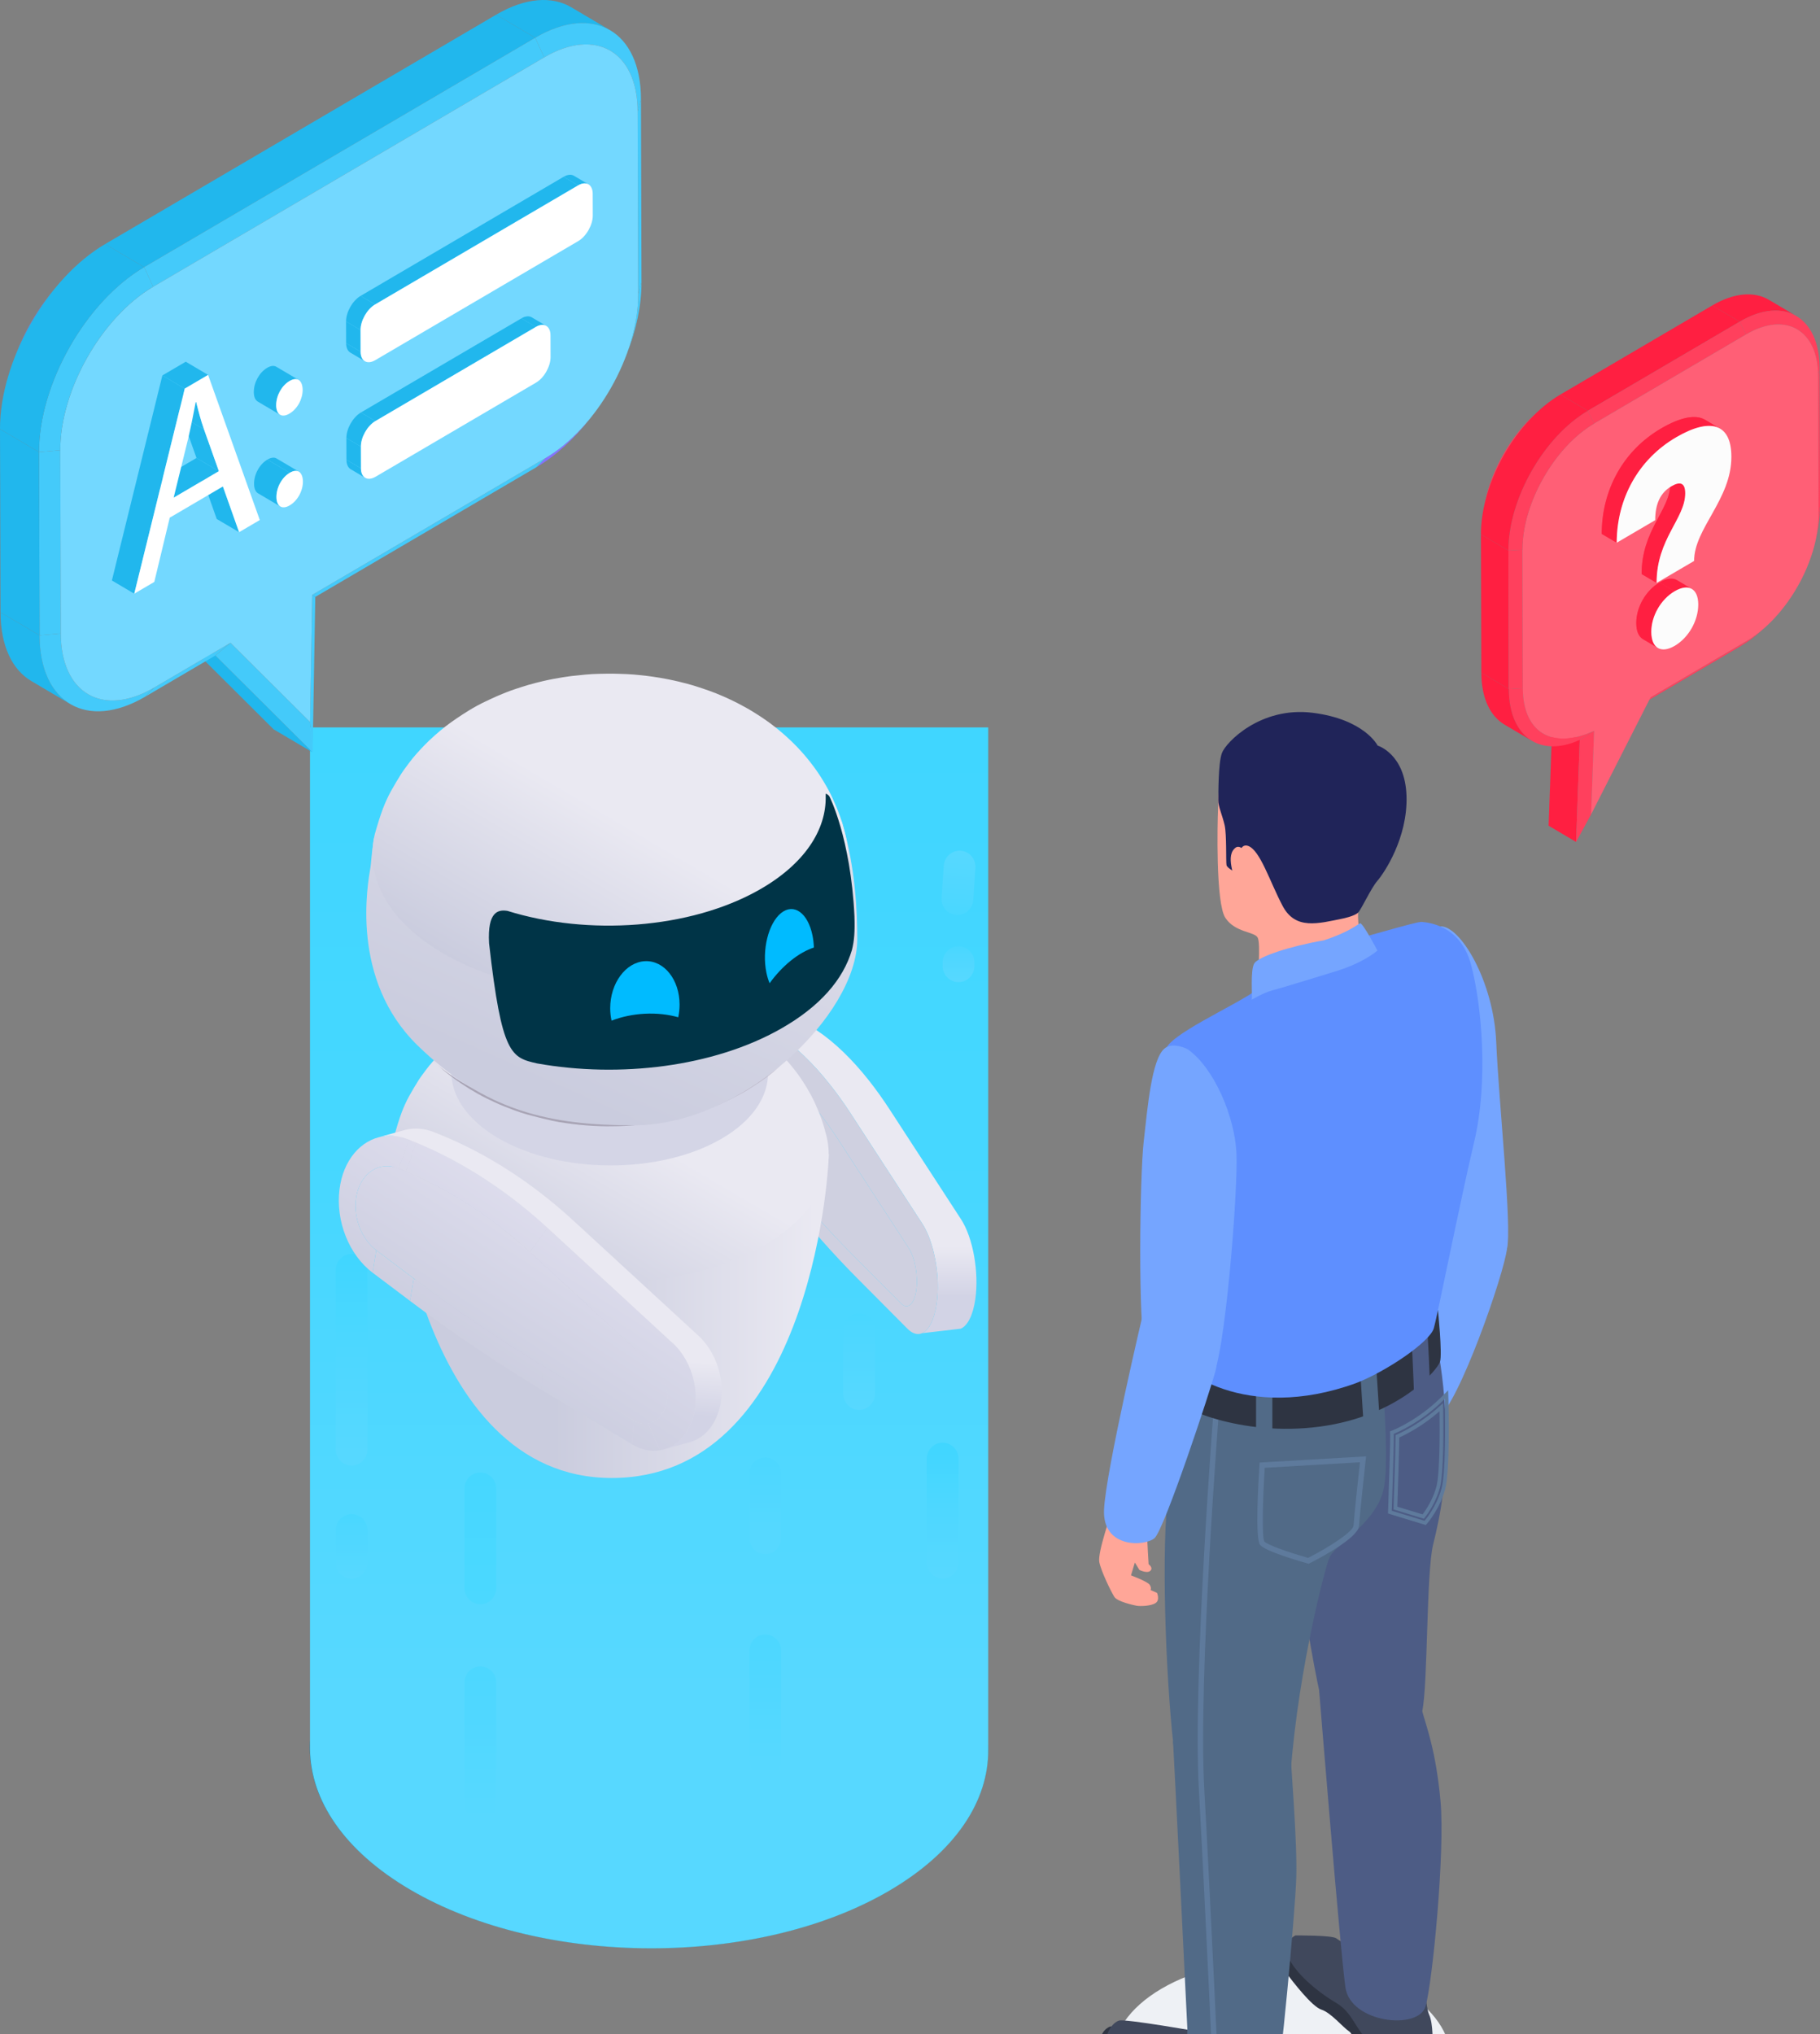 <svg width="537" height="600" viewBox="0 0 537 600" fill="none" xmlns="http://www.w3.org/2000/svg">
<rect x="0" y="0" width="537" height="600" fill="#808080" stroke="none"/>
<g id="Group">
<g id="Group_2">
<g id="Group_3">
<g id="Group_4">
<g id="Group_5">
<g id="Group_6">
<path id="Vector" d="M520.956 184.91C520.541 185.288 520.12 185.66 519.705 186.038C517.751 187.799 515.694 189.336 513.57 190.582L515.42 189.008C517.336 187.886 519.192 186.503 520.956 184.91Z" fill="#FF405D"/>
</g>
<g id="Group_7">
<path id="Vector_2" d="M536.153 157.287C536.037 157.844 535.922 158.396 535.806 158.954C536.312 156.524 536.575 154.119 536.569 151.8L536.996 149.364C537.008 151.93 536.715 154.596 536.153 157.287Z" fill="#FF405D"/>
</g>
<g id="Group_8">
<path id="Vector_3" d="M515.42 189.007L513.57 190.582L486.226 206.619L487.02 205.664L515.42 189.007Z" fill="#FF405D"/>
</g>
<g id="Group_9">
<path id="Vector_4" d="M536.459 110.973L536.89 108.536L537 149.364L536.574 151.8L536.459 110.973Z" fill="#FF405D"/>
</g>
<g id="Group_10">
<path id="Vector_5" d="M465.023 248.334L456.923 243.548L458.01 213.457L466.115 218.237L465.023 248.334Z" fill="#FF1F41"/>
</g>
<g id="Group_11">
<path id="Vector_6" d="M469.46 240.219L465.023 248.333L466.115 218.237L470.351 215.558L469.46 240.219Z" fill="#FF405D"/>
</g>
<g id="Group_12">
<path id="Vector_7" d="M521.926 88.439L530.032 93.224C525.759 90.701 519.839 91.055 513.302 94.886L505.196 90.1C511.733 86.269 517.654 85.915 521.926 88.439Z" fill="#FF1F41"/>
</g>
<g id="Group_13">
<path id="Vector_8" d="M515.169 98.655L513.302 94.886C526.284 87.273 536.843 93.386 536.886 108.536L536.459 110.973C536.422 97.297 526.888 91.78 515.169 98.655Z" fill="#FF405D"/>
</g>
<g id="Group_14">
<path id="Vector_9" d="M470.351 215.558L466.115 218.237C454.372 223.586 445.217 217.313 445.18 203.21L449.324 202.968C449.361 215.695 457.625 221.355 470.351 215.558Z" fill="#FF405D"/>
</g>
<g id="Group_15">
<path id="Vector_10" d="M452.034 218.522L443.929 213.736C439.711 211.244 437.092 205.95 437.074 198.424L445.18 203.21C445.198 210.736 447.816 216.03 452.034 218.522Z" fill="#FF1F41"/>
</g>
<g id="Group_16">
<path id="Vector_11" d="M445.174 203.21L437.075 198.424L436.959 157.596L445.064 162.382L445.174 203.21Z" fill="#FF1F41"/>
</g>
<g id="Group_17">
<path id="Vector_12" d="M449.324 202.962L445.174 203.21L445.064 162.382L449.208 162.134L449.324 202.962Z" fill="#FF405D"/>
</g>
<g id="Group_18">
<path id="Vector_13" d="M468.496 121.164L460.39 116.378L505.196 90.1L513.302 94.886L468.496 121.164Z" fill="#FF1F41"/>
</g>
<g id="Group_19">
<path id="Vector_14" d="M470.357 124.933L468.496 121.164L513.302 94.886L515.169 98.655L470.357 124.933Z" fill="#FF405D"/>
</g>
<g id="Group_20">
<path id="Vector_15" d="M437.807 149.668C437.868 149.364 437.935 149.054 437.996 148.75C438.051 148.502 438.1 148.248 438.155 148C440.145 138.454 445.809 128.541 453.005 122.051C453.42 121.672 453.841 121.301 454.256 120.922C446.285 128.107 440.011 139.092 437.807 149.668Z" fill="#FF405D"/>
</g>
<g id="Group_21">
<path id="Vector_16" d="M515.169 98.655C526.888 91.78 536.422 97.297 536.459 110.973L536.574 151.8C536.617 165.476 527.138 182.139 515.42 189.008L487.02 205.665L469.46 240.219L470.351 215.565C457.625 221.361 449.361 215.701 449.324 202.968L449.208 162.141C449.166 148.465 458.644 131.802 470.357 124.933L515.169 98.655Z" fill="#FF5F76"/>
</g>
<g id="Group_22">
<path id="Vector_17" d="M449.208 162.134L445.064 162.376C445.021 147.225 455.513 128.77 468.496 121.158L470.363 124.927C458.645 131.802 449.172 148.465 449.208 162.134Z" fill="#FF405D"/>
</g>
<g id="Group_23">
<path id="Vector_18" d="M445.064 162.382L436.959 157.597C436.916 142.446 447.408 123.991 460.39 116.379L468.496 121.164C455.507 128.777 445.021 147.232 445.064 162.382Z" fill="#FF1F41"/>
</g>
</g>
</g>
<g id="Group_24">
<g id="Group_25">
<g id="Group_26">
<path id="Vector_19" d="M494.753 171.098L499.19 173.714C497.957 172.983 496.188 173.175 494.094 174.402L489.657 171.786C491.75 170.559 493.514 170.367 494.753 171.098Z" fill="#FF1F41"/>
<g id="Clip path group">
<mask id="mask0_23_5801" style="mask-type:luminance" maskUnits="userSpaceOnUse" x="489" y="170" width="11" height="5">
<g id="SVGID_00000039820052587091691540000002101176557598864771_">
<path id="Vector_20" d="M494.753 171.098L499.19 173.714C497.957 172.983 496.188 173.175 494.094 174.402L489.657 171.786C491.75 170.559 493.514 170.367 494.753 171.098Z" fill="white"/>
</g>
</mask>
<g mask="url(#mask0_23_5801)">
<g id="Group_27">
<path id="Vector_21" d="M494.094 174.402L489.657 171.786C491.744 170.559 493.514 170.367 494.747 171.098L499.184 173.714C497.952 172.989 496.181 173.181 494.094 174.402Z" fill="#FF1F41"/>
</g>
</g>
</g>
</g>
<g id="Group_28">
<path id="Vector_22" d="M489.168 191.121L484.731 188.505C483.51 187.786 482.79 186.175 482.784 183.782C482.772 179.077 485.622 174.148 489.657 171.78L494.094 174.396C490.06 176.764 487.209 181.686 487.221 186.398C487.227 188.797 487.948 190.402 489.168 191.121Z" fill="#FF1F41"/>
<g id="Clip path group_2">
<mask id="mask1_23_5801" style="mask-type:luminance" maskUnits="userSpaceOnUse" x="482" y="171" width="13" height="21">
<g id="SVGID_00000160911921685085314710000004856415950354366397_">
<path id="Vector_23" d="M489.168 191.121L484.731 188.505C483.51 187.786 482.79 186.175 482.784 183.782C482.772 179.077 485.622 174.148 489.657 171.78L494.094 174.396C490.06 176.764 487.209 181.686 487.221 186.398C487.227 188.797 487.948 190.402 489.168 191.121Z" fill="white"/>
</g>
</mask>
<g mask="url(#mask1_23_5801)">
<g id="Group_29">
<path id="Vector_24" d="M489.168 191.121L484.731 188.505C483.51 187.786 482.79 186.175 482.784 183.782C482.772 179.077 485.622 174.148 489.657 171.78L494.094 174.396C490.06 176.764 487.209 181.686 487.221 186.398C487.227 188.797 487.948 190.402 489.168 191.121Z" fill="#FF1F41"/>
</g>
</g>
</g>
</g>
<g id="Group_30">
<path id="Vector_25" d="M494.094 174.402C498.196 171.997 501.064 173.572 501.077 178.277C501.089 183.069 498.238 188.084 494.143 190.483C490.108 192.851 487.24 191.19 487.228 186.398C487.209 181.693 490.06 176.771 494.094 174.402Z" fill="#FCFCFC"/>
</g>
</g>
<g id="Group_31">
<g id="Group_32">
<path id="Vector_26" d="M491.86 140.183L496.297 142.799C496.914 143.165 497.243 144.045 497.243 145.489C497.261 152.928 488.765 158.942 488.802 171.941L484.371 169.325C484.334 156.326 492.837 150.312 492.812 142.873C492.8 141.423 492.476 140.549 491.86 140.183Z" fill="#FF1F41"/>
<g id="Clip path group_3">
<mask id="mask2_23_5801" style="mask-type:luminance" maskUnits="userSpaceOnUse" x="484" y="140" width="14" height="32">
<g id="SVGID_00000119102930500167446840000017759925390909694115_">
<path id="Vector_27" d="M491.86 140.183L496.297 142.799C496.914 143.165 497.243 144.045 497.243 145.489C497.261 152.928 488.765 158.942 488.802 171.941L484.371 169.325C484.334 156.326 492.837 150.312 492.812 142.873C492.8 141.423 492.476 140.549 491.86 140.183Z" fill="white"/>
</g>
</mask>
<g mask="url(#mask2_23_5801)">
<g id="Group_33">
<path id="Vector_28" d="M488.797 171.941L484.366 169.325C484.329 156.326 492.832 150.312 492.807 142.873C492.801 141.423 492.478 140.549 491.861 140.183L496.298 142.799C496.915 143.165 497.244 144.045 497.244 145.489C497.263 152.928 488.76 158.942 488.797 171.941Z" fill="#FF1F41"/>
</g>
</g>
</g>
</g>
<g id="Group_34">
<path id="Vector_29" d="M503.103 123.817L507.54 126.433C504.732 124.778 500.252 125.646 494.478 129.031C483.486 135.478 477.059 146.952 477.022 160.088L472.585 157.472C472.628 144.342 479.049 132.862 490.041 126.415C495.815 123.03 500.295 122.162 503.103 123.817Z" fill="#FF1F41"/>
<g id="Clip path group_4">
<mask id="mask3_23_5801" style="mask-type:luminance" maskUnits="userSpaceOnUse" x="472" y="123" width="36" height="38">
<g id="SVGID_00000114048145194666505210000007683680899955650211_">
<path id="Vector_30" d="M503.103 123.817L507.54 126.433C504.732 124.778 500.252 125.646 494.478 129.031C483.486 135.478 477.059 146.952 477.022 160.088L472.585 157.472C472.628 144.342 479.049 132.862 490.041 126.415C495.815 123.03 500.295 122.162 503.103 123.817Z" fill="white"/>
</g>
</mask>
<g mask="url(#mask3_23_5801)">
<g id="Group_35">
<path id="Vector_31" d="M477.022 160.088L472.585 157.472C472.628 144.342 479.049 132.862 490.041 126.415C495.815 123.03 500.295 122.162 503.103 123.817L507.54 126.433C504.732 124.778 500.252 125.646 494.478 129.031C483.486 135.478 477.059 146.952 477.022 160.088Z" fill="#FF1F41"/>
</g>
</g>
</g>
</g>
<g id="Group_36">
<path id="Vector_32" d="M493.123 143.45C489.968 145.297 488.369 148.552 488.381 153.424L477.016 160.088C477.059 146.952 483.48 135.478 494.472 129.031C504.659 123.055 510.83 124.921 510.854 134.678C510.891 147.337 499.825 155.873 499.856 165.457L488.79 171.941C488.753 158.941 497.256 152.928 497.231 145.489C497.231 142.408 495.76 141.906 493.123 143.45Z" fill="#FCFCFC"/>
</g>
</g>
</g>
</g>
<g id="Group_37">
<path id="Vector_33" d="M424.898 273.229C430.88 272.907 440.712 289.465 441.469 307.362C442.232 325.259 446.163 362.051 444.643 368.231C443.123 374.412 426.265 373.507 422.713 361.536C419.173 349.559 424.898 273.229 424.898 273.229Z" fill="#75A5FF"/>
<path id="Vector_34" d="M440.468 349.69C442.116 355.095 445.412 360.891 444.649 368.231C443.886 375.571 430.324 414.471 424.117 418.389C417.903 422.306 405.611 412.003 409.541 396.685C413.472 381.367 428.554 349.696 428.554 349.696L440.468 349.69Z" fill="#75A5FF"/>
<path id="Vector_35" d="M373.75 620.003C374.763 620.264 378.145 626.438 378.145 626.438L377.553 633.133C377.553 633.133 373.665 638.539 364.961 636.567C356.257 634.596 353.132 628.329 353.132 628.329L352.455 626.444C352.455 626.444 346.541 622.836 342.567 622.756C338.594 622.669 331.245 619.495 327.443 614.17C323.64 608.851 324.318 604.115 324.397 603.346C324.482 602.584 324.483 599.063 327.443 597.773C330.397 596.49 373.75 620.003 373.75 620.003Z" fill="#2E3442"/>
<path id="Vector_36" d="M413.564 628.106C394.124 639.506 362.508 639.45 342.94 627.975C323.378 616.501 323.28 597.965 342.72 586.565C362.16 575.165 393.776 575.221 413.338 586.695C432.906 598.17 433.004 616.712 413.564 628.106Z" fill="#EEF1F5"/>
<path id="Vector_37" d="M419.722 597.302C420.314 598.331 423.525 601.164 423.781 603.222C424.037 605.28 423.445 610.605 423.445 610.605C423.445 610.605 419.893 614.381 411.446 613.265C402.999 612.149 400.038 600.476 398.091 599.187C396.15 597.897 392.769 593.694 389.894 592.752C387.02 591.81 381.423 584.426 379.573 582.021C377.724 579.616 377.223 576.845 378.145 575.153C379.066 573.46 378.652 572.233 382.71 571.29C386.763 570.354 419.722 597.302 419.722 597.302Z" fill="#2E3442"/>
<path id="Vector_38" d="M355.073 599.49C353.383 599.149 332.087 595.455 330.226 595.969C328.37 596.484 326.088 599.472 326.173 603.34C326.259 607.208 326.851 609.613 329.133 611.932C331.416 614.25 336.738 618.367 342.317 619.402C347.896 620.431 362.343 630.133 366.316 630.387C370.29 630.647 374.342 629.531 375.783 625.409C377.217 621.286 375.654 611.182 375.752 610.481C375.85 609.787 355.073 599.49 355.073 599.49Z" fill="#40485C"/>
<path id="Vector_39" d="M419.887 577.39C419.887 577.39 420.394 591.555 421.663 594.215C422.933 596.874 422.762 603.228 422.512 604.084C422.255 604.939 416.762 610.091 408.229 605.373C399.697 600.656 400.368 594.388 394.283 590.781C388.197 587.179 382.283 581.941 380.171 577.39C378.059 572.84 382.198 570.869 382.198 570.869C382.198 570.869 393.007 570.77 394.283 571.724C395.558 572.685 399.69 574.898 399.69 574.898L410.762 571.123L419.887 577.39Z" fill="#40485C"/>
<path id="Vector_40" d="M420.986 380.245C421.321 387.281 425.209 396.381 426.393 415.778C427.578 435.176 424.874 447.363 422.847 455.602C420.821 463.84 421.328 496.969 419.637 504.693C417.946 512.417 393.782 510.359 390.907 504.693C388.033 499.027 378.737 435.516 377.724 427.104C376.711 418.692 384.145 373.035 384.145 373.035L420.986 380.245Z" fill="#4D5C85"/>
<path id="Vector_41" d="M413.887 488.73C418.111 496.281 418.453 500.23 419.631 504.693C420.815 509.156 423.689 516.366 425.038 531.3C426.393 546.233 422.67 584.513 420.644 591.723C418.617 598.932 398.506 596.701 396.98 586.23C395.46 575.76 389.217 498.605 389.217 498.605L413.887 488.73Z" fill="#4D5C85"/>
<path id="Vector_42" d="M406.117 385.911C406.453 391.23 410.848 430.886 407.979 440.327C405.104 449.769 393.782 455.775 392.262 459.383C390.743 462.985 381.959 497.18 380.434 528.901C354.408 535.769 349 536.284 346.632 518.089C344.264 499.895 342.573 461.615 344.435 442.733C346.297 423.85 345.113 388.831 347.645 385.056C350.172 381.274 406.117 385.911 406.117 385.911Z" fill="#516A87"/>
<path id="Vector_43" d="M378.566 492.338C380.83 505.412 380.165 506.931 380.544 513.812C380.922 520.693 382.808 543.698 382.472 553.858C382.143 564.019 377.742 612.26 376.387 615.695C375.032 619.129 356.764 621.293 353.212 615.8C349.666 610.308 350.337 598.418 350.337 598.418C350.337 598.418 346.272 515.281 346.114 513.775C345.955 512.268 378.566 492.338 378.566 492.338Z" fill="#516A87"/>
<g id="Group_38">
<path id="Vector_44" d="M358.193 618.776L359.798 618.701C359.773 618.125 357.179 560.764 355.33 527.741C353.481 494.78 359.731 415.146 359.798 414.346L358.198 414.21C358.137 415.016 351.875 494.762 353.731 527.834C355.58 560.845 358.168 618.199 358.193 618.776Z" fill="#5E7A9C"/>
</g>
<g id="Group_39">
<path id="Vector_45" d="M385.835 461.156C383.754 460.574 373.274 457.573 371.785 455.652C370.302 453.748 371.278 437.147 371.614 432.107L371.663 431.388L403.066 429.559L402.962 430.52C402.944 430.681 401.192 446.725 400.99 450.029C400.771 453.674 388.808 459.886 386.409 461.094L386.134 461.231L385.835 461.156ZM373.164 432.938C372.536 442.813 372.316 453.463 373.042 454.647C373.805 455.633 380.153 457.871 385.963 459.501C392.525 456.166 399.275 451.721 399.379 449.936C399.55 447.028 400.868 434.86 401.253 431.307L373.164 432.938Z" fill="#5E7A9C"/>
</g>
<g id="Group_40">
<g id="Group_41">
<path id="Vector_46" d="M420.68 449.818L409.535 446.408L409.572 445.361C409.816 438.263 410.249 424.501 410.176 423.186L410.115 422.194L411.031 421.835C411.33 421.711 418.501 418.779 425.087 412.251L427.284 410.075L427.37 413.193C427.425 415.295 427.852 433.874 426.399 439.254C424.861 444.945 421.285 449.117 421.248 449.161L420.68 449.818ZM410.64 445.602L420.32 448.566L420.43 448.435C420.467 448.392 423.879 444.412 425.356 438.963C426.503 434.717 426.479 420.781 426.284 413.218L426.265 412.617L425.838 413.038C419.1 419.715 411.733 422.728 411.421 422.852L411.238 422.926L411.25 423.118C411.348 424.81 410.677 444.555 410.646 445.398L410.64 445.602ZM420.149 447.958L411.177 445.212L411.189 444.79C411.25 442.999 411.781 427.197 411.775 423.651V423.285L412.105 423.143C413.686 422.455 419.283 419.808 424.892 414.669L425.777 413.863L425.801 415.072C425.899 420.787 426.009 434.537 424.849 438.827C423.708 443.055 421.34 446.414 420.375 447.667L420.149 447.958ZM412.288 444.4L419.753 446.681C420.778 445.299 422.798 442.261 423.811 438.523C424.873 434.58 424.819 421.698 424.739 416.268C419.649 420.707 414.723 423.161 412.862 423.998C412.831 427.929 412.386 441.418 412.288 444.4Z" fill="#5E7A9C"/>
</g>
</g>
<path id="Vector_47" d="M424.282 386.419C424.282 386.419 425.6 399.332 424.886 401.645C424.172 403.963 412.947 417.651 389.418 420.787C365.889 423.924 346.883 414.824 345.692 412.245C344.502 409.666 350.655 396.629 350.655 396.629L424.282 386.419Z" fill="#2E3442"/>
<g id="Group_42">
<path id="Vector_48" d="M417.226 411.433L422.035 411.39C422.035 411.216 421.248 390.033 420.778 387.771L416.072 388.775C416.408 390.579 417.189 409.852 417.226 411.433Z" fill="#4D5C85"/>
</g>
<g id="Group_43">
<path id="Vector_49" d="M405.969 401.641L401.17 401.962L402.483 422.226L407.282 421.905L405.969 401.641Z" fill="#516A87"/>
</g>
<g id="Group_44">
<path id="Vector_50" d="M375.417 405.693H370.607V425.958H375.417V405.693Z" fill="#516A87"/>
</g>
<path id="Vector_51" d="M338.46 452.434C338.46 454.238 338.905 461.38 338.905 461.38C338.905 461.38 340.364 462.409 339.412 463.314C338.46 464.213 336.177 463.054 336.177 463.054L334.846 460.865L333.705 464.665C333.705 464.665 338.588 466.469 339.216 467.436C339.851 468.403 339.473 468.98 339.473 468.98L341.377 469.817C341.377 469.817 342.329 471.943 340.932 472.842C339.54 473.741 336.366 473.809 335.353 473.617C334.34 473.425 329.713 472.396 328.822 471.044C327.937 469.693 324.885 463.512 324.348 460.71C323.817 457.908 327.931 446.192 327.931 446.192L338.46 452.434Z" fill="#FFA698"/>
<path id="Vector_52" d="M400.075 407.968C409.004 404.546 421.883 395.799 423.043 391.8C424.202 387.796 430.745 354.562 434.969 336.795C439.192 319.028 437.221 296.29 434.011 284.45C430.8 272.603 420.998 272.088 419.478 271.921C417.958 271.748 401.18 276.942 397.969 277.457C394.759 277.971 377.003 287.624 370.412 292.254C363.82 296.891 344.722 305.303 343.88 309.761C343.037 314.224 345.466 393.666 346.046 398.799C346.626 403.932 367.567 419.765 400.075 407.968Z" fill="#5E8FFF"/>
<path id="Vector_53" d="M350.441 309.482C358.217 314.974 364.32 329.282 364.827 340.205C365.334 351.128 361.33 401.533 357.606 406.337C353.889 411.142 339.857 404.446 337.831 397.751C335.805 391.056 336.262 347.352 337.446 336.795C338.63 326.238 339.821 312.6 343.513 309.333C346.016 307.12 350.441 309.482 350.441 309.482Z" fill="#75A5FF"/>
<path id="Vector_54" d="M352.541 387.628C357.442 395.011 359.926 399.066 358.681 404.161C357.442 409.257 343.501 451.306 340.626 453.711C337.752 456.116 325.246 456.798 325.752 445.299C326.259 433.799 337.489 386.419 337.489 386.419L352.541 387.628Z" fill="#75A5FF"/>
<path id="Vector_55" d="M402.095 260.298C400.295 266.522 399.751 274.829 403.359 280.371C388.222 287.748 371.101 288.845 371.101 288.845C371.101 288.845 372.005 278.412 371.101 276.583C370.204 274.754 364.436 275.12 361.549 270.725C358.668 266.336 359.206 242.723 359.389 238.7C359.566 234.671 359.255 224.789 363.374 222.229C367.5 219.669 402.095 260.298 402.095 260.298Z" fill="#FFA698"/>
<path id="Vector_56" d="M396.285 270.911C388.85 272.423 382.228 274.345 378.444 267.204C374.66 260.068 371.822 250.732 368.239 249.499C364.656 248.265 365.199 257.254 365.132 257.595C365.132 257.595 362.092 256.15 361.891 255.19C361.69 254.229 361.958 246.201 361.348 243.455C360.738 240.708 359.407 237.751 359.462 236.115C359.517 234.472 359.389 225.266 360.536 222.111C361.684 218.956 371.956 208.318 387.294 210.239C402.632 212.161 406.484 219.916 406.484 219.916C406.484 219.916 414.589 222.315 414.998 234.739C415.401 247.162 408.376 257.527 406.416 259.789C404.457 262.052 401.729 268.158 400.697 269.187C399.666 270.216 396.285 270.911 396.285 270.911Z" fill="#202459"/>
<path id="Vector_57" d="M364.729 249.908C366.286 249.152 368.178 251.625 368.245 254.917C368.312 258.209 368.111 263.701 366.963 264.867C365.816 266.032 364.735 263.149 364.601 260.955C364.455 258.76 361.281 252.177 364.729 249.908Z" fill="#FFA698"/>
<path id="Vector_58" d="M390.572 277.364C397.969 274.959 400.539 272.665 401.283 272.336C402.028 272.008 406.417 280.37 406.417 280.37C406.417 280.37 402.565 283.879 394.319 286.421C386.073 288.962 378.273 291.362 375.398 292.118C372.53 292.874 368.959 295.118 369.295 294.889C369.63 294.659 368.782 286.006 370.131 284.09C371.48 282.168 380.269 279.149 390.572 277.364Z" fill="#75A5FF"/>
</g>
<g id="Group_45">
<path id="Vector_59" d="M291.548 516.49C291.717 484.085 247.056 457.565 191.793 457.258C136.531 456.95 91.594 482.97 91.425 515.375C91.255 547.781 135.917 574.3 191.179 574.608C246.441 574.915 291.378 548.895 291.548 516.49Z" fill="#007AA6"/>
<path id="Vector_60" d="M291.585 214.554H91.468V515.988H91.474C91.632 530.94 101.478 545.899 120.997 557.348C160.194 580.335 223.548 580.453 262.501 557.609C282.057 546.14 291.743 531.07 291.578 515.994H291.585V214.554Z" fill="url(#paint0_linear_23_5801)"/>
</g>
<path id="Vector_61" d="M103.742 432.274C101.166 432.274 99.054 430.129 99.054 427.513V374.622C99.054 372.006 101.166 369.861 103.742 369.861C106.318 369.861 108.429 372.006 108.429 374.622V427.513C108.429 430.129 106.318 432.274 103.742 432.274Z" fill="url(#paint1_linear_23_5801)"/>
<path id="Vector_62" d="M278.126 465.583C275.55 465.583 273.439 463.438 273.439 460.822V430.285C273.439 427.662 275.55 425.524 278.126 425.524C280.702 425.524 282.814 427.669 282.814 430.285V460.822C282.814 463.444 280.708 465.583 278.126 465.583Z" fill="url(#paint2_linear_23_5801)"/>
<path id="Vector_63" d="M225.794 523.948C223.219 523.948 221.107 521.803 221.107 519.187V486.864C221.107 484.242 223.219 482.103 225.794 482.103C228.37 482.103 230.482 484.248 230.482 486.864V519.187C230.482 521.803 228.37 523.948 225.794 523.948Z" fill="url(#paint3_linear_23_5801)"/>
<path id="Vector_64" d="M141.73 536.842C139.155 536.842 137.043 534.697 137.043 532.081V496.268C137.043 493.652 139.155 491.507 141.73 491.507C144.306 491.507 146.418 493.652 146.418 496.268V532.081C146.418 534.697 144.306 536.842 141.73 536.842Z" fill="url(#paint4_linear_23_5801)"/>
<path id="Vector_65" d="M141.73 473.183C139.155 473.183 137.043 471.038 137.043 468.422V439.075C137.043 436.459 139.155 434.314 141.73 434.314C144.306 434.314 146.418 436.459 146.418 439.075V468.422C146.418 471.038 144.306 473.183 141.73 473.183Z" fill="url(#paint5_linear_23_5801)"/>
<path id="Vector_66" d="M253.486 415.866C250.904 415.866 248.799 413.721 248.799 411.105V392.104C248.799 389.488 250.91 387.343 253.486 387.343C256.062 387.343 258.174 389.488 258.174 392.104V411.105C258.174 413.727 256.062 415.866 253.486 415.866Z" fill="url(#paint6_linear_23_5801)"/>
<path id="Vector_67" d="M282.814 289.688C280.238 289.688 278.126 287.543 278.126 284.927V283.867C278.126 281.245 280.238 279.106 282.814 279.106C285.389 279.106 287.501 281.251 287.501 283.867V284.927C287.501 287.543 285.395 289.688 282.814 289.688Z" fill="url(#paint7_linear_23_5801)"/>
<path id="Vector_68" d="M283.461 250.925C286.03 251.104 287.989 253.392 287.812 256.002L287.165 265.48C286.988 268.09 284.736 270.08 282.167 269.9C279.597 269.72 277.638 267.433 277.815 264.823L278.462 255.345C278.639 252.735 280.891 250.745 283.461 250.925Z" fill="url(#paint8_linear_23_5801)"/>
<path id="Vector_69" d="M103.742 465.626C101.166 465.626 99.054 463.481 99.054 460.865V451.362C99.054 448.746 101.166 446.601 103.742 446.601C106.318 446.601 108.429 448.746 108.429 451.362V460.865C108.429 463.487 106.318 465.626 103.742 465.626Z" fill="url(#paint9_linear_23_5801)"/>
<g id="Group_46">
<g id="Group_47">
<g id="Group_48">
<g id="Group_49">
<path id="Vector_70" d="M174.744 122.639C174.598 122.825 174.451 123.011 174.305 123.197C174.183 123.352 174.067 123.501 173.945 123.656C169.349 129.502 163.99 134.455 158.265 137.808L160.895 135.137C165.949 132.173 170.679 127.803 174.744 122.639Z" fill="#8473FF"/>
</g>
<g id="Group_50">
<path id="Vector_71" d="M184.931 104.451C184.772 104.854 184.614 105.257 184.455 105.66C186.909 99.399 188.313 92.939 188.294 86.926L189.277 83.244C189.295 90.057 187.708 97.365 184.931 104.451Z" fill="#44CAFA"/>
</g>
<g id="Group_51">
<path id="Vector_72" d="M188.142 32.894L189.124 29.206L189.277 83.25L188.294 86.932L188.142 32.894Z" fill="#44CAFA"/>
</g>
<g id="Group_52">
<path id="Vector_73" d="M160.895 135.137L158.265 137.809L93.03 176.064L92.121 175.469L160.895 135.137Z" fill="#44CAFA"/>
</g>
<g id="Group_53">
<path id="Vector_74" d="M92.121 175.468L93.03 176.063L92.243 221.912L91.474 212.961L92.121 175.468Z" fill="#44CAFA"/>
</g>
<g id="Group_54">
<path id="Vector_75" d="M92.243 221.913L80.725 215.112L52.026 186.553L63.55 193.347L92.243 221.913Z" fill="#21B7ED"/>
</g>
<g id="Group_55">
<path id="Vector_76" d="M91.474 212.961L92.243 221.913L63.55 193.347L68.012 189.603L91.474 212.961Z" fill="#44CAFA"/>
</g>
<g id="Group_56">
<path id="Vector_77" d="M168.531 2.134L180.048 8.935C174.39 5.593 166.56 6.064 157.911 11.135L146.393 4.335C155.042 -0.736 162.873 -1.207 168.531 2.134Z" fill="#21B7ED"/>
</g>
<g id="Group_57">
<path id="Vector_78" d="M160.566 16.925L157.911 11.135C175.092 1.055 189.069 9.145 189.124 29.206L188.142 32.888C188.099 15.171 175.745 8.023 160.566 16.925Z" fill="#44CAFA"/>
</g>
<g id="Group_58">
<path id="Vector_79" d="M68.012 189.603L63.55 193.347L42.89 205.466L45.52 202.794L68.012 189.603Z" fill="#44CAFA"/>
</g>
<g id="Group_59">
<path id="Vector_80" d="M20.745 207.667L9.228 200.866C3.643 197.568 0.176 190.557 0.152 180.595L11.669 187.396C11.7 197.358 15.161 204.369 20.745 207.667Z" fill="#21B7ED"/>
</g>
<g id="Group_60">
<path id="Vector_81" d="M45.52 202.794L42.89 205.466C25.708 215.546 11.725 207.45 11.67 187.396L17.938 186.831C17.981 204.542 30.341 211.696 45.52 202.794Z" fill="#44CAFA"/>
</g>
<g id="Group_61">
<path id="Vector_82" d="M17.938 186.831L11.67 187.395L11.517 133.358L17.786 132.787L17.938 186.831Z" fill="#44CAFA"/>
</g>
<g id="Group_62">
<path id="Vector_83" d="M11.67 187.396L0.153 180.595L0 126.557L11.518 133.358L11.67 187.396Z" fill="#21B7ED"/>
</g>
<g id="Group_63">
<path id="Vector_84" d="M42.535 78.793L31.018 71.992L146.393 4.335L157.911 11.135L42.535 78.793Z" fill="#21B7ED"/>
</g>
<g id="Group_64">
<path id="Vector_85" d="M45.191 84.583L42.535 78.793L157.911 11.136L160.566 16.925L45.191 84.583Z" fill="#44CAFA"/>
</g>
<g id="Group_65">
<path id="Vector_86" d="M4.352 105.344C4.364 105.307 4.382 105.257 4.401 105.22C4.407 105.201 4.419 105.176 4.425 105.158C4.437 105.121 4.462 105.071 4.474 105.034C4.48 105.015 4.492 104.991 4.498 104.972C4.511 104.935 4.529 104.885 4.547 104.848C4.553 104.829 4.565 104.804 4.572 104.786C4.584 104.749 4.602 104.699 4.62 104.662C4.633 104.625 4.651 104.575 4.669 104.538C4.675 104.519 4.687 104.495 4.694 104.476C4.706 104.439 4.724 104.389 4.742 104.352C4.755 104.315 4.773 104.265 4.791 104.228C4.797 104.209 4.81 104.185 4.816 104.166C4.822 104.147 4.834 104.123 4.84 104.104C7.208 98.072 10.553 92.22 14.545 87.143C14.569 87.112 14.6 87.075 14.624 87.044C14.649 87.013 14.679 86.97 14.703 86.945C14.728 86.914 14.758 86.87 14.783 86.846C14.807 86.815 14.838 86.777 14.862 86.746C14.886 86.715 14.917 86.672 14.941 86.647C14.966 86.616 14.996 86.579 15.021 86.548C15.033 86.536 15.051 86.511 15.063 86.498C15.088 86.467 15.118 86.424 15.143 86.399C15.155 86.387 15.173 86.362 15.186 86.35C15.21 86.319 15.241 86.281 15.265 86.251C15.277 86.238 15.295 86.213 15.308 86.201C15.32 86.182 15.338 86.164 15.35 86.151C10.809 91.904 7.025 98.519 4.352 105.344Z" fill="#8473FF"/>
</g>
<g id="Group_66">
<path id="Vector_87" d="M160.566 16.925C175.745 8.023 188.093 15.171 188.142 32.894L188.294 86.932C188.343 104.643 176.075 126.241 160.895 135.137L92.121 175.468L91.48 212.961L68.012 189.602L45.52 202.794C30.341 211.696 17.981 204.542 17.938 186.831L17.786 132.793C17.731 115.076 30.011 93.485 45.191 84.583L160.566 16.925Z" fill="#73D8FF"/>
</g>
<g id="Group_67">
<path id="Vector_88" d="M17.786 132.787L11.517 133.351C11.462 113.291 25.348 88.866 42.535 78.787L45.191 84.577C30.011 93.478 17.731 115.07 17.786 132.787Z" fill="#44CAFA"/>
</g>
<g id="Group_68">
<path id="Vector_89" d="M11.518 133.358L0 126.557C-0.055 106.497 13.831 82.072 31.018 71.992L42.536 78.793C25.354 88.873 11.463 113.297 11.518 133.358Z" fill="#21B7ED"/>
</g>
</g>
</g>
<g id="Group_69">
<g id="Group_70">
<g id="Group_71">
<path id="Vector_90" d="M81.586 135.224L88.184 139.117C87.513 138.72 86.591 138.801 85.492 139.451L78.894 135.558C79.993 134.914 80.915 134.833 81.586 135.224Z" fill="#21B7ED"/>
</g>
<g id="Group_72">
<path id="Vector_91" d="M82.727 149.395L76.129 145.502C75.397 145.068 74.97 144.088 74.964 142.7C74.957 139.873 76.593 136.91 78.894 135.558L85.492 139.451C83.191 140.797 81.556 143.76 81.562 146.593C81.568 147.981 81.995 148.961 82.727 149.395Z" fill="#21B7ED"/>
</g>
<g id="Group_73">
<path id="Vector_92" d="M85.492 139.451C87.793 138.1 89.307 139.216 89.38 142.005C89.386 144.69 87.885 147.653 85.45 149.079C83.149 150.424 81.568 149.277 81.562 146.593C81.556 143.76 83.191 140.797 85.492 139.451Z" fill="white"/>
</g>
</g>
<g id="Group_74">
<g id="Group_75">
<path id="Vector_93" d="M82.648 122.336L76.05 118.443C75.318 118.009 74.89 117.035 74.89 115.641C74.884 112.808 76.52 109.851 78.815 108.499C79.914 107.854 80.835 107.774 81.507 108.164L88.105 112.057C87.433 111.661 86.511 111.747 85.413 112.392C83.112 113.737 81.476 116.694 81.488 119.534C81.494 120.928 81.922 121.902 82.648 122.336Z" fill="#21B7ED"/>
</g>
<g id="Group_76">
<path id="Vector_94" d="M85.376 122.013C83.075 123.359 81.494 122.218 81.488 119.534C81.482 116.701 83.118 113.744 85.413 112.392C87.714 111.041 89.228 112.15 89.301 114.946C89.313 117.637 87.806 120.588 85.376 122.013Z" fill="white"/>
</g>
</g>
<g id="Group_77">
<g id="Group_78">
<path id="Vector_95" d="M70.545 156.97L63.947 153.077L59.174 139.6L65.766 143.493L70.545 156.97Z" fill="#21B7ED"/>
</g>
<g id="Group_79">
<path id="Vector_96" d="M51.239 146.791L44.641 142.898L57.977 135.081L64.575 138.974L51.239 146.791Z" fill="#21B7ED"/>
</g>
<g id="Group_80">
<path id="Vector_97" d="M64.575 138.974L57.977 135.081L53.601 122.751L60.193 126.644L64.575 138.974Z" fill="#21B7ED"/>
</g>
<g id="Group_81">
<path id="Vector_98" d="M60.193 126.644L53.595 122.751C52.6 119.955 51.935 117.271 51.276 114.667L57.874 118.56C58.533 121.17 59.198 123.848 60.193 126.644Z" fill="#21B7ED"/>
</g>
<g id="Group_82">
<path id="Vector_99" d="M54.505 114.63L47.907 110.737L54.804 106.689L61.402 110.582L54.505 114.63Z" fill="#21B7ED"/>
</g>
<g id="Group_83">
<path id="Vector_100" d="M39.612 175.109L33.014 171.216L47.907 110.737L54.505 114.63L39.612 175.109Z" fill="#21B7ED"/>
</g>
<g id="Group_84">
<path id="Vector_101" d="M61.402 110.582L76.654 153.387L70.545 156.971L65.772 143.487L50.08 152.693L45.526 171.644L39.618 175.109L54.511 114.624L61.402 110.582ZM51.239 146.791L64.575 138.974L60.193 126.644C59.198 123.848 58.533 121.164 57.874 118.561L57.739 118.641C57.099 122.088 56.378 125.659 55.536 129.297L51.239 146.791Z" fill="white"/>
</g>
</g>
</g>
<g id="Group_85">
<g id="Group_86">
<g id="Group_87">
<path id="Vector_102" d="M156.892 93.596L161.17 96.125C160.389 95.667 159.309 95.729 158.112 96.429L153.834 93.9C155.03 93.199 156.11 93.137 156.892 93.596Z" fill="#21B7ED"/>
</g>
<g id="Group_88">
<path id="Vector_103" d="M107.751 140.927L103.473 138.397C102.704 137.945 102.221 136.978 102.221 135.602L106.5 138.131C106.5 139.501 106.982 140.468 107.751 140.927Z" fill="#21B7ED"/>
</g>
<g id="Group_89">
<path id="Vector_104" d="M106.5 138.131L102.216 135.602L102.197 129.198L106.482 131.727L106.5 138.131Z" fill="#21B7ED"/>
</g>
<g id="Group_90">
<path id="Vector_105" d="M110.767 124.195L106.488 121.666L153.84 93.9L158.118 96.423L110.767 124.195Z" fill="#21B7ED"/>
</g>
<g id="Group_91">
<path id="Vector_106" d="M106.482 131.727L102.203 129.198C102.197 126.433 104.114 123.061 106.488 121.666L110.767 124.195C108.392 125.584 106.47 128.962 106.482 131.727Z" fill="#21B7ED"/>
</g>
<g id="Group_92">
<path id="Vector_107" d="M158.118 96.423C160.487 95.034 162.421 96.15 162.427 98.915L162.446 105.319C162.452 108.084 160.535 111.462 158.167 112.851L110.816 140.617C108.442 142.012 106.507 140.896 106.501 138.125L106.482 131.721C106.476 128.956 108.393 125.578 110.767 124.189L158.118 96.423Z" fill="white"/>
</g>
</g>
<g id="Group_93">
<g id="Group_94">
<path id="Vector_108" d="M169.349 51.845L173.627 54.374C172.846 53.916 171.766 53.977 170.576 54.678L166.297 52.149C167.487 51.454 168.568 51.386 169.349 51.845Z" fill="#21B7ED"/>
</g>
<g id="Group_95">
<path id="Vector_109" d="M107.654 106.534L103.375 104.005C102.606 103.552 102.124 102.585 102.124 101.209L106.403 103.738C106.409 105.114 106.885 106.081 107.654 106.534Z" fill="#21B7ED"/>
</g>
<g id="Group_96">
<path id="Vector_110" d="M106.403 103.738L102.124 101.215L102.106 94.811L106.385 97.341L106.403 103.738Z" fill="#21B7ED"/>
</g>
<g id="Group_97">
<path id="Vector_111" d="M110.669 89.802L106.391 87.279L166.291 52.149L170.576 54.678L110.669 89.802Z" fill="#21B7ED"/>
</g>
<g id="Group_98">
<path id="Vector_112" d="M106.385 97.341L102.106 94.811C102.1 92.046 104.017 88.668 106.391 87.279L110.669 89.809C108.295 91.197 106.379 94.57 106.385 97.341Z" fill="#21B7ED"/>
</g>
<g id="Group_99">
<path id="Vector_113" d="M170.576 54.678C172.944 53.289 174.879 54.405 174.885 57.17L174.903 63.574C174.909 66.338 172.993 69.711 170.624 71.106L110.718 106.236C108.344 107.631 106.409 106.509 106.403 103.744L106.385 97.34C106.379 94.576 108.295 91.197 110.669 89.808L170.576 54.678Z" fill="white"/>
</g>
</g>
</g>
</g>
<g id="Group_100">
<g id="Group_101">
<g id="Group_102">
<path id="Vector_114" d="M268.086 385.124C267.384 385.428 266.603 385.217 265.803 384.417L251.039 369.57C243.885 362.386 236.811 354.37 229.847 345.573L223.658 337.756C221.266 334.737 219.636 328.637 219.673 322.81C219.703 317.355 221.144 313.499 223.17 312.619C223.927 312.29 224.769 312.383 225.654 312.978L226.795 313.747C231.697 317.039 236.549 321.694 241.242 327.621C243.226 330.125 245.179 332.853 247.09 335.785L268.129 368.138C269.984 370.984 270.948 376.377 270.35 380.549C269.99 383.066 269.142 384.671 268.086 385.124Z" fill="#CFD0E0"/>
<path id="Vector_115" d="M283.552 359.62L262.507 327.261C260.487 324.155 258.418 321.266 256.318 318.613C251.35 312.34 246.217 307.405 241.023 303.921L239.881 303.152C238.838 302.452 237.824 302.179 236.872 302.291L225.465 303.617C226.417 303.506 227.43 303.779 228.474 304.479L229.615 305.248C234.809 308.732 239.942 313.66 244.911 319.94C247.01 322.587 249.079 325.482 251.1 328.587L272.145 360.947C275.679 366.384 277.504 376.563 276.362 384.535C275.679 389.314 274.067 392.371 272.065 393.232L283.473 391.906C285.469 391.044 287.086 387.988 287.77 383.208C288.911 375.236 287.086 365.051 283.552 359.62Z" fill="url(#paint10_linear_23_5801)"/>
<path id="Vector_116" d="M272.139 360.947L251.094 328.587C249.073 325.482 247.004 322.593 244.905 319.939C239.936 313.666 234.803 308.731 229.609 305.247L228.468 304.479C227.033 303.518 225.66 303.363 224.421 303.902C221.131 305.322 218.781 311.595 218.733 320.485C218.684 329.995 221.327 339.901 225.221 344.823L231.41 352.646C238.496 361.585 245.686 369.737 252.961 377.046L267.72 391.887C269.227 393.406 270.729 393.809 272.065 393.232C274.061 392.37 275.679 389.32 276.362 384.535C277.497 376.563 275.679 366.377 272.139 360.947ZM265.803 384.417L251.039 369.57C243.885 362.385 236.811 354.37 229.847 345.573L223.658 337.756C221.265 334.743 219.636 328.637 219.672 322.81C219.703 317.354 221.143 313.499 223.17 312.618C223.927 312.29 224.769 312.383 225.654 312.978L226.795 313.747C231.703 317.038 236.549 321.694 241.242 327.62C243.226 330.125 245.179 332.852 247.09 335.784L268.128 368.138C269.984 370.983 270.948 376.377 270.35 380.549C269.99 383.065 269.142 384.671 268.092 385.124C267.39 385.427 266.603 385.217 265.803 384.417Z" fill="#CFD0E0"/>
</g>
<path id="Vector_117" d="M244.514 340.434C244.514 348.226 238.014 435.938 180.5 435.938C122.986 435.938 115.741 343.627 115.741 340.459C118.384 340.459 244.514 340.434 244.514 340.434Z" fill="url(#paint11_linear_23_5801)"/>
<g id="Group_103">
<g id="Group_104">
<path id="Vector_118" d="M198.158 324.911C187.959 330.726 171.65 330.559 161.738 324.539C151.819 318.52 152.051 308.924 162.256 303.115C172.455 297.3 188.764 297.468 198.676 303.487C208.589 309.5 208.357 319.096 198.158 324.911Z" fill="#C0BACA"/>
<path id="Vector_119" d="M243.904 335.258C243.519 333.739 242.964 331.718 242.445 330.237C241.895 328.662 241.041 326.61 240.339 325.104C239.106 322.444 237.068 319.047 235.273 316.648C234.254 315.284 231.861 312.098 227.943 308.558C224.024 305.018 220.747 302.979 218.788 301.758C217.53 300.976 215.797 300.047 214.485 299.365C213.459 298.832 212.055 298.187 210.993 297.716C208.088 296.42 205.677 295.639 203.352 294.889C203.034 294.784 200.129 293.86 195.814 292.998C192.976 292.428 190.003 292.044 188.325 291.882C187.208 291.777 185.725 291.628 184.602 291.591C183.485 291.554 181.995 291.479 180.872 291.467C179.749 291.455 178.26 291.498 177.137 291.51C174.793 291.541 171.931 291.858 169.636 292.118C169.599 292.124 165.937 292.558 162.049 293.463C160.816 293.748 159.174 294.17 157.954 294.517C156.855 294.833 155.402 295.317 154.316 295.67C152.961 296.11 151.197 296.823 149.885 297.375C148.81 297.821 147.413 298.503 146.357 298.987C144.941 299.644 143.116 300.648 141.791 301.466C139.844 302.669 137.299 304.361 135.493 305.768C133.71 307.163 131.434 309.159 129.853 310.79C128.528 312.154 126.807 314.032 125.684 315.569C125.043 316.45 124.146 317.603 123.554 318.526C122.657 319.927 121.534 321.855 120.716 323.306C119.953 324.67 119.086 326.585 118.537 328.054C117.78 330.063 116.95 332.809 116.37 334.88C113.672 346.075 119.501 357.878 133.948 366.65C158.735 381.696 199.494 382.117 224.995 367.586C240.284 358.895 246.614 346.794 243.904 335.258ZM198.158 324.905C187.959 330.72 171.65 330.553 161.738 324.533C151.819 318.514 152.051 308.924 162.256 303.109C172.455 297.294 188.764 297.462 198.676 303.481C208.589 309.5 208.357 319.097 198.158 324.905Z" fill="url(#paint12_linear_23_5801)"/>
</g>
</g>
<path id="Vector_120" d="M213.032 335.791C194.837 346.46 165.247 346.404 146.943 335.667C128.632 324.93 128.54 307.579 146.735 296.91C164.93 286.241 194.52 286.297 212.824 297.034C231.135 307.771 231.226 325.122 213.032 335.791Z" fill="#D4D5E6"/>
<g id="Group_105">
<g id="Group_106">
<path id="Vector_121" d="M138.624 321.229C140.082 322.128 142.072 323.262 143.616 324C147.455 325.841 147.455 325.841 151.441 327.366C152.637 327.825 154.261 328.364 155.494 328.711C157.74 329.331 160.755 330.081 163.026 330.583C164.228 330.85 165.851 331.129 167.072 331.284C168.25 331.433 169.813 331.65 170.991 331.767C172.175 331.885 173.75 332.009 174.934 332.077C176.118 332.146 177.698 332.195 178.883 332.208C180.073 332.22 181.66 332.177 182.844 332.158C184.065 332.139 185.694 332.04 186.915 331.922C189.271 331.693 192.402 331.284 194.746 330.924C196.015 330.732 197.694 330.385 198.945 330.075C200.086 329.796 201.618 329.43 202.747 329.108C204.108 328.717 205.897 328.135 207.246 327.695C208.833 327.174 210.902 326.337 212.434 325.668C214.491 324.775 217.17 323.43 219.129 322.332C220.808 321.396 222.95 319.989 224.543 318.917C225.642 318.179 227.058 317.107 228.077 316.251C229.56 315.005 231.465 313.263 232.862 311.93C230.067 314.745 226.57 317.379 222.383 319.753C197.944 333.596 159.119 333.193 135.676 318.861C132.313 316.803 129.45 314.577 127.082 312.222C128.229 313.325 129.81 314.745 131.006 315.792C131.574 316.288 132.368 316.889 132.96 317.354C134.589 318.619 136.878 320.144 138.624 321.229Z" fill="url(#paint13_linear_23_5801)"/>
</g>
<path id="Vector_122" d="M186.921 331.923C219.27 331.923 252.943 299.29 252.943 277.029C252.943 269.026 252.43 256.138 248.554 242.909C241.645 219.34 112.818 231.007 110.242 247.781C109.619 251.848 109.485 254.768 109.321 255.741C108.478 260.725 103.229 288.851 123.175 308.322C143.116 327.794 162.397 331.923 186.921 331.923Z" fill="url(#paint14_linear_23_5801)"/>
<path id="Vector_123" d="M249.488 246.387C249.073 244.731 248.469 242.531 247.901 240.919C247.303 239.208 246.369 236.97 245.606 235.327C244.264 232.432 242.042 228.731 240.083 226.122C238.972 224.64 236.366 221.169 232.099 217.313C227.833 213.457 224.262 211.231 222.126 209.905C220.759 209.055 218.867 208.039 217.445 207.301C216.328 206.718 214.796 206.018 213.648 205.503C210.481 204.096 207.856 203.241 205.323 202.422C204.981 202.311 201.814 201.3 197.114 200.358C194.019 199.738 190.784 199.317 188.959 199.143C187.745 199.025 186.127 198.864 184.907 198.827C183.686 198.79 182.063 198.709 180.848 198.697C179.627 198.684 178.004 198.734 176.783 198.746C174.232 198.777 171.119 199.124 168.61 199.403C168.574 199.409 164.582 199.887 160.346 200.866C159.003 201.176 157.215 201.635 155.89 202.019C154.688 202.36 153.113 202.893 151.923 203.278C150.446 203.755 148.53 204.536 147.095 205.131C145.93 205.621 144.404 206.359 143.256 206.892C141.718 207.605 139.728 208.702 138.282 209.595C136.164 210.903 133.387 212.744 131.421 214.281C129.48 215.8 127.003 217.976 125.281 219.755C123.841 221.243 121.961 223.282 120.74 224.962C120.038 225.923 119.068 227.182 118.421 228.186C117.438 229.717 116.218 231.806 115.332 233.393C114.502 234.881 113.562 236.97 112.958 238.57C112.134 240.758 111.225 243.746 110.596 246.002C107.66 258.196 114.008 271.053 129.743 280.606C156.739 296.997 201.13 297.449 228.901 281.623C245.545 272.125 252.443 258.952 249.488 246.387Z" fill="url(#paint15_linear_23_5801)"/>
<g id="Group_107">
<path id="Vector_124" d="M252.107 270.21C252.253 274.804 252.07 277.407 251.356 280.234C248.78 288.913 241.95 296.885 230.317 303.475C210.572 314.658 182.929 318.018 158.497 313.666C150.873 311.924 148.023 311.273 144.3 278.195C143.799 268.89 146.943 268.22 149.738 268.673C173.444 276.062 203.541 274.048 223.982 262.474C237.312 254.923 243.885 244.806 243.623 234.733C243.635 234.528 243.653 234.255 243.666 234.051C244.117 234.299 244.423 234.466 244.728 234.919C244.728 234.919 250.99 247.038 252.107 270.21Z" fill="#003447"/>
</g>
<path id="Vector_125" d="M190.284 283.507C184.626 283.792 180.042 290.004 180.042 297.375C180.042 298.658 180.183 299.886 180.439 301.045C183.375 299.91 186.726 299.185 190.278 299.005C193.83 298.825 197.181 299.216 200.117 300.047C200.373 298.863 200.513 297.617 200.513 296.333C200.52 288.963 195.936 283.216 190.284 283.507Z" fill="#00BBFF"/>
<path id="Vector_126" d="M230.458 269.311C226.704 272.343 224.763 280.209 226.13 286.886C226.368 288.045 226.692 289.093 227.076 290.016C228.846 287.555 230.964 285.255 233.326 283.352C235.688 281.449 238.014 280.166 240.144 279.478C240.101 278.275 239.961 277.079 239.729 275.919C238.368 269.243 234.217 266.286 230.458 269.311Z" fill="#00BBFF"/>
</g>
</g>
<g id="Group_108">
<g id="Group_109">
<path id="Vector_127" d="M122.071 377.083L120.978 383.704L109.931 375.385L111.023 368.758L122.071 377.083Z" fill="url(#paint16_linear_23_5801)"/>
</g>
<g id="Group_110">
<path id="Vector_128" d="M111.023 368.758L109.931 375.385C102.979 370.153 99.006 360.16 100.165 350.843C101.246 342.133 106.476 336.231 112.97 335.184C115.412 334.793 118.042 335.084 120.691 336.175L117.634 344.674C115.998 343.999 114.393 343.819 112.897 344.061C108.893 344.705 105.689 348.338 105.024 353.682C104.31 359.397 106.757 365.553 111.023 368.758Z" fill="url(#paint17_linear_23_5801)"/>
</g>
<g id="Group_111">
<path id="Vector_129" d="M117.634 344.674L120.691 336.175L122.809 337.049L119.758 345.548L117.634 344.674Z" fill="url(#paint18_linear_23_5801)"/>
</g>
<g id="Group_112">
<path id="Vector_130" d="M160.175 402.841L159.724 409.902C146.546 401.973 133.612 393.226 120.978 383.711L122.071 377.084C134.492 386.438 147.211 395.036 160.175 402.841Z" fill="url(#paint19_linear_23_5801)"/>
</g>
<g id="Group_113">
<path id="Vector_131" d="M119.758 345.548L122.809 337.049C132.41 341.011 141.749 346.391 150.611 353.062C154.359 355.882 158.008 358.932 161.555 362.193L156.342 369.291C152.991 366.21 149.543 363.327 146.003 360.668C137.641 354.364 128.821 349.293 119.758 345.548Z" fill="url(#paint20_linear_23_5801)"/>
</g>
<g id="Group_114">
<path id="Vector_132" d="M186.927 418.946L186.475 426.007L159.717 409.895L160.175 402.841L186.927 418.946Z" fill="url(#paint21_linear_23_5801)"/>
</g>
<g id="Group_115">
<path id="Vector_133" d="M191.242 419.882L194.685 427.78C192.054 428.202 189.21 427.65 186.475 426.001L186.927 418.94C188.374 419.82 189.863 420.105 191.242 419.882Z" fill="url(#paint22_linear_23_5801)"/>
</g>
<g id="Group_116">
<path id="Vector_134" d="M156.342 369.291L161.555 362.193L198.438 396.14L193.226 403.231L156.342 369.291Z" fill="url(#paint23_linear_23_5801)"/>
</g>
<g id="Group_117">
<path id="Vector_135" d="M191.242 419.882C189.863 420.105 188.368 419.814 186.927 418.946L160.175 402.834C147.211 395.036 134.492 386.432 122.071 377.077L111.023 368.758C106.757 365.553 104.31 359.397 105.024 353.681C105.683 348.338 108.893 344.705 112.897 344.06C114.393 343.819 115.998 343.998 117.634 344.674L119.758 345.548C128.821 349.286 137.641 354.363 146.003 360.668C149.537 363.327 152.991 366.21 156.342 369.291L193.22 403.231C196.473 406.219 197.724 411.6 196.101 415.636C195.136 418.066 193.324 419.554 191.242 419.882Z" fill="url(#paint24_linear_23_5801)"/>
</g>
<path id="Vector_136" d="M206.104 394.001L169.221 360.061C165.675 356.8 162.019 353.75 158.277 350.929C149.421 344.253 140.076 338.878 130.475 334.917L128.357 334.043C125.709 332.952 123.084 332.654 120.636 333.045C120.154 333.125 119.678 333.224 119.214 333.355L111.548 335.487C112.012 335.357 112.488 335.252 112.97 335.177C115.412 334.787 118.042 335.078 120.691 336.169L122.809 337.043C132.41 341.004 141.749 346.385 150.611 353.056C154.359 355.876 158.008 358.926 161.555 362.187L198.438 396.127C204.639 401.831 207.002 412.003 203.919 419.696C202.259 423.85 199.293 426.553 195.844 427.514L203.51 425.381C206.959 424.42 209.919 421.717 211.579 417.564C214.668 409.877 212.306 399.704 206.104 394.001Z" fill="url(#paint25_linear_23_5801)"/>
<g id="Group_118">
<path id="Vector_137" d="M193.226 403.231L198.444 396.133C204.646 401.837 207.008 412.009 203.925 419.709C202.076 424.321 198.628 427.148 194.691 427.78L191.248 419.882C193.323 419.548 195.136 418.06 196.113 415.636C197.73 411.6 196.479 406.219 193.226 403.231Z" fill="url(#paint26_linear_23_5801)"/>
</g>
</g>
</g>
<path id="Vector_138" d="M225.794 458.41C223.219 458.41 221.107 456.265 221.107 453.649V434.649C221.107 432.033 223.219 429.888 225.794 429.888C228.37 429.888 230.482 432.033 230.482 434.649V453.649C230.482 456.271 228.37 458.41 225.794 458.41Z" fill="url(#paint27_linear_23_5801)"/>
</g>
</g>
<defs>
<linearGradient id="paint0_linear_23_5801" x1="191.527" y1="499.884" x2="191.527" y2="217.659" gradientUnits="userSpaceOnUse">
<stop stop-color="#57D8FF"/>
<stop offset="0.564" stop-color="#46D7FF"/>
<stop offset="1" stop-color="#40D6FF"/>
</linearGradient>
<linearGradient id="paint1_linear_23_5801" x1="103.739" y1="432.273" x2="103.739" y2="369.859" gradientUnits="userSpaceOnUse">
<stop stop-color="#57D8FF"/>
<stop offset="0.542" stop-color="#4DD7FF"/>
<stop offset="1" stop-color="#40D6FF"/>
</linearGradient>
<linearGradient id="paint2_linear_23_5801" x1="278.127" y1="465.584" x2="278.127" y2="425.521" gradientUnits="userSpaceOnUse">
<stop stop-color="#57D8FF"/>
<stop offset="0.542" stop-color="#4DD7FF"/>
<stop offset="1" stop-color="#40D6FF"/>
</linearGradient>
<linearGradient id="paint3_linear_23_5801" x1="225.794" y1="523.948" x2="225.794" y2="482.106" gradientUnits="userSpaceOnUse">
<stop stop-color="#57D8FF"/>
<stop offset="0.956" stop-color="#4DD7FF"/>
<stop offset="1" stop-color="#4CD7FF"/>
</linearGradient>
<linearGradient id="paint4_linear_23_5801" x1="141.728" y1="536.841" x2="141.728" y2="491.507" gradientUnits="userSpaceOnUse">
<stop stop-color="#57D8FF"/>
<stop offset="0.956" stop-color="#4DD7FF"/>
<stop offset="1" stop-color="#4CD7FF"/>
</linearGradient>
<linearGradient id="paint5_linear_23_5801" x1="141.728" y1="473.182" x2="141.728" y2="434.31" gradientUnits="userSpaceOnUse">
<stop stop-color="#4BD8FF"/>
<stop offset="1" stop-color="#46D7FF"/>
</linearGradient>
<linearGradient id="paint6_linear_23_5801" x1="253.486" y1="415.868" x2="253.486" y2="387.343" gradientUnits="userSpaceOnUse">
<stop stop-color="#57D8FF"/>
<stop offset="0.794" stop-color="#4DD7FF"/>
<stop offset="1" stop-color="#49D7FF"/>
</linearGradient>
<linearGradient id="paint7_linear_23_5801" x1="282.816" y1="289.687" x2="282.816" y2="279.104" gradientUnits="userSpaceOnUse">
<stop stop-color="#57D8FF"/>
<stop offset="0.794" stop-color="#4DD7FF"/>
<stop offset="1" stop-color="#49D7FF"/>
</linearGradient>
<linearGradient id="paint8_linear_23_5801" x1="283.462" y1="250.925" x2="282.127" y2="269.901" gradientUnits="userSpaceOnUse">
<stop stop-color="#57D8FF"/>
<stop offset="0.794" stop-color="#4DD7FF"/>
<stop offset="1" stop-color="#49D7FF"/>
</linearGradient>
<linearGradient id="paint9_linear_23_5801" x1="103.739" y1="465.628" x2="103.739" y2="446.605" gradientUnits="userSpaceOnUse">
<stop stop-color="#57D8FF"/>
<stop offset="0.794" stop-color="#4DD7FF"/>
<stop offset="1" stop-color="#49D7FF"/>
</linearGradient>
<linearGradient id="paint10_linear_23_5801" x1="256.786" y1="393.228" x2="256.786" y2="302.273" gradientUnits="userSpaceOnUse">
<stop offset="0.118" stop-color="#D2D3E5"/>
<stop offset="0.281" stop-color="#EAE9F2"/>
</linearGradient>
<linearGradient id="paint11_linear_23_5801" x1="115.744" y1="388.189" x2="244.514" y2="388.189" gradientUnits="userSpaceOnUse">
<stop offset="0.371" stop-color="#CACCDE"/>
<stop offset="0.969" stop-color="#EAE9F2"/>
</linearGradient>
<linearGradient id="paint12_linear_23_5801" x1="156.947" y1="380.153" x2="206.982" y2="294.826" gradientUnits="userSpaceOnUse">
<stop stop-color="#CACCDE"/>
<stop offset="0.56" stop-color="#EAE9F2"/>
</linearGradient>
<linearGradient id="paint13_linear_23_5801" x1="170.217" y1="322.066" x2="269.769" y2="322.066" gradientUnits="userSpaceOnUse">
<stop offset="0.235" stop-color="#A8A4B5"/>
<stop offset="1" stop-color="#DBD3E2"/>
</linearGradient>
<linearGradient id="paint14_linear_23_5801" x1="119.635" y1="407.364" x2="225.363" y2="172.044" gradientUnits="userSpaceOnUse">
<stop offset="0.371" stop-color="#CACCDE"/>
<stop offset="0.969" stop-color="#EAE9F2"/>
</linearGradient>
<linearGradient id="paint15_linear_23_5801" x1="154.781" y1="295.281" x2="209.276" y2="202.347" gradientUnits="userSpaceOnUse">
<stop stop-color="#CACCDE"/>
<stop offset="0.56" stop-color="#EAE9F2"/>
</linearGradient>
<linearGradient id="paint16_linear_23_5801" x1="109.396" y1="386.679" x2="141.015" y2="338.206" gradientUnits="userSpaceOnUse">
<stop stop-color="#CACCDE"/>
<stop offset="1" stop-color="#DFDEEE"/>
</linearGradient>
<linearGradient id="paint17_linear_23_5801" x1="94.859" y1="377.196" x2="126.477" y2="328.726" gradientUnits="userSpaceOnUse">
<stop stop-color="#CACCDE"/>
<stop offset="1" stop-color="#DFDEEE"/>
</linearGradient>
<linearGradient id="paint18_linear_23_5801" x1="96.552" y1="378.301" x2="128.17" y2="329.83" gradientUnits="userSpaceOnUse">
<stop stop-color="#CACCDE"/>
<stop offset="1" stop-color="#DFDEEE"/>
</linearGradient>
<linearGradient id="paint19_linear_23_5801" x1="134.745" y1="403.214" x2="166.361" y2="354.746" gradientUnits="userSpaceOnUse">
<stop stop-color="#CACCDE"/>
<stop offset="1" stop-color="#DFDEEE"/>
</linearGradient>
<linearGradient id="paint20_linear_23_5801" x1="116.019" y1="391.001" x2="147.638" y2="342.529" gradientUnits="userSpaceOnUse">
<stop stop-color="#CACCDE"/>
<stop offset="1" stop-color="#DFDEEE"/>
</linearGradient>
<linearGradient id="paint21_linear_23_5801" x1="167.076" y1="424.304" x2="198.695" y2="375.831" gradientUnits="userSpaceOnUse">
<stop stop-color="#CACCDE"/>
<stop offset="1" stop-color="#DFDEEE"/>
</linearGradient>
<linearGradient id="paint22_linear_23_5801" x1="183.457" y1="434.989" x2="215.074" y2="386.519" gradientUnits="userSpaceOnUse">
<stop stop-color="#CACCDE"/>
<stop offset="1" stop-color="#DFDEEE"/>
</linearGradient>
<linearGradient id="paint23_linear_23_5801" x1="155.761" y1="416.923" x2="187.378" y2="368.453" gradientUnits="userSpaceOnUse">
<stop stop-color="#CACCDE"/>
<stop offset="1" stop-color="#DFDEEE"/>
</linearGradient>
<linearGradient id="paint24_linear_23_5801" x1="137.14" y1="404.777" x2="168.758" y2="356.305" gradientUnits="userSpaceOnUse">
<stop stop-color="#CACCDE"/>
<stop offset="1" stop-color="#DFDEEE"/>
</linearGradient>
<linearGradient id="paint25_linear_23_5801" x1="158.687" y1="424.889" x2="165.011" y2="335.852" gradientUnits="userSpaceOnUse">
<stop offset="0.118" stop-color="#D2D3E5"/>
<stop offset="0.298" stop-color="#EAE9F2"/>
</linearGradient>
<linearGradient id="paint26_linear_23_5801" x1="183.744" y1="435.177" x2="215.362" y2="386.705" gradientUnits="userSpaceOnUse">
<stop stop-color="#CACCDE"/>
<stop offset="1" stop-color="#DFDEEE"/>
</linearGradient>
<linearGradient id="paint27_linear_23_5801" x1="225.794" y1="458.412" x2="225.794" y2="429.887" gradientUnits="userSpaceOnUse">
<stop stop-color="#57D8FF"/>
<stop offset="0.956" stop-color="#4DD7FF"/>
<stop offset="1" stop-color="#4CD7FF"/>
</linearGradient>
</defs>
</svg>
